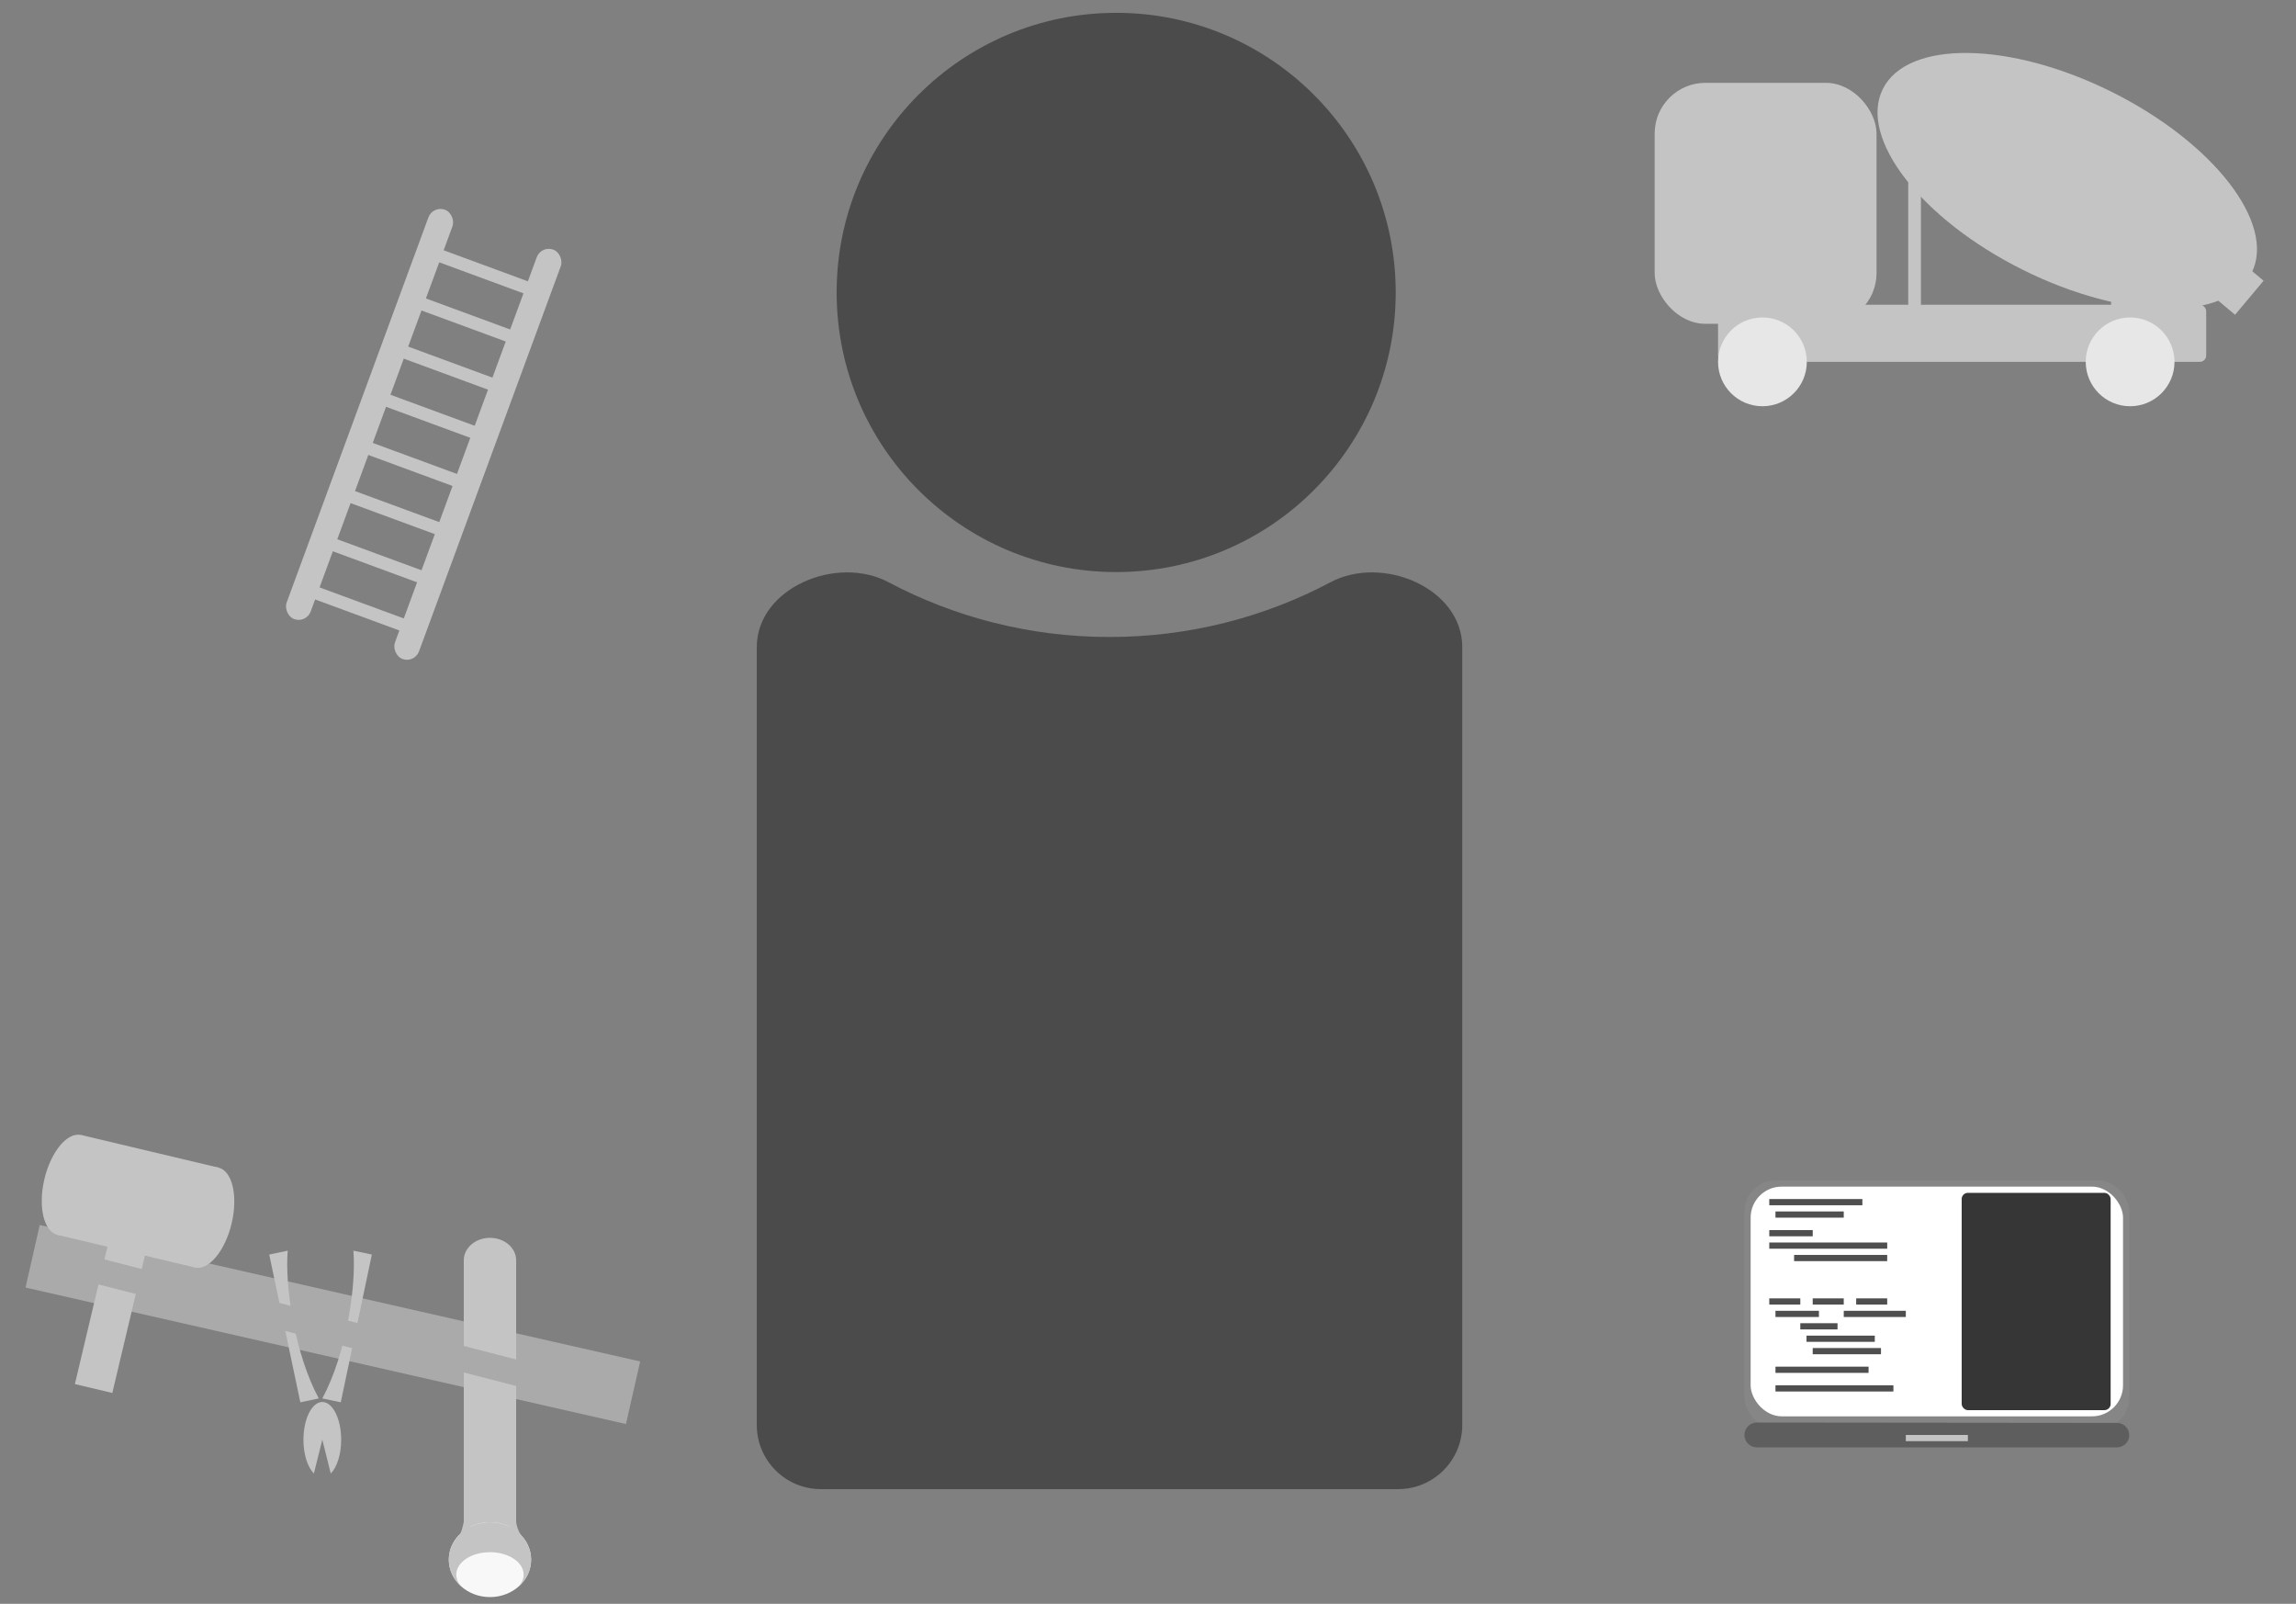 <svg width="179" height="125" viewBox="0 0 179 125" fill="none" xmlns="http://www.w3.org/2000/svg">
<rect x="0" y="0" width="179" height="125" fill="#808080" stroke="none"/>
<rect x="33.747" y="16" width="2" height="34" rx="1" transform="rotate(20.213 33.747 16)" fill="#C4C4C4"/>
<rect x="42.192" y="19.109" width="2" height="34" rx="1" transform="rotate(20.213 42.192 19.109)" fill="#C4C4C4"/>
<rect x="33.649" y="19.161" width="9" height="1" transform="rotate(20.213 33.649 19.161)" fill="#C4C4C4"/>
<rect x="29.503" y="30.422" width="9" height="1" transform="rotate(20.213 29.503 30.422)" fill="#C4C4C4"/>
<rect x="32.267" y="22.915" width="9" height="1" transform="rotate(20.213 32.267 22.915)" fill="#C4C4C4"/>
<rect x="28.121" y="34.175" width="9" height="1" transform="rotate(20.213 28.121 34.175)" fill="#C4C4C4"/>
<rect x="25.356" y="41.683" width="9" height="1" transform="rotate(20.213 25.356 41.683)" fill="#C4C4C4"/>
<rect x="30.885" y="26.668" width="9" height="1" transform="rotate(20.213 30.885 26.668)" fill="#C4C4C4"/>
<rect x="26.739" y="37.929" width="9" height="1" transform="rotate(20.213 26.739 37.929)" fill="#C4C4C4"/>
<rect x="23.975" y="45.437" width="9" height="1" transform="rotate(20.213 23.975 45.437)" fill="#C4C4C4"/>
<rect x="3.098" y="95.475" width="48.003" height="5" transform="rotate(12.802 3.098 95.475)" fill="#AAAAAA"/>
<rect x="6.333" y="88.462" width="11" height="8" transform="rotate(13.35 6.333 88.462)" fill="#C4C4C4"/>
<ellipse cx="16.112" cy="94.894" rx="2" ry="4" transform="rotate(13.35 16.112 94.894)" fill="#C4C4C4"/>
<ellipse cx="5.409" cy="92.354" rx="2" ry="4" transform="rotate(13.35 5.409 92.354)" fill="#C4C4C4"/>
<rect x="9.07" y="94.251" width="3" height="14" transform="rotate(13.35 9.07 94.251)" fill="#C4C4C4"/>
<path d="M20.99 97.778L22.43 97.475C22.198 100.29 23.001 105.575 24.853 108.991L23.414 109.294L20.99 97.778Z" fill="#C4C4C4"/>
<path d="M28.99 97.778L27.551 97.475C27.783 100.29 26.979 105.575 25.127 108.991L26.567 109.294L28.99 97.778Z" fill="#C4C4C4"/>
<path fill-rule="evenodd" clip-rule="evenodd" d="M25.786 114.844C26.268 114.361 26.599 113.363 26.599 112.211C26.599 110.586 25.941 109.269 25.128 109.269C24.316 109.269 23.657 110.586 23.657 112.211C23.657 113.363 23.988 114.36 24.47 114.843L25.128 112.211L25.786 114.844Z" fill="#C4C4C4"/>
<rect x="36.157" y="98.225" width="4.083" height="22.167" fill="#C4C4C4"/>
<ellipse cx="38.199" cy="121.558" rx="3.208" ry="2.917" fill="#F8F8F8"/>
<ellipse cx="38.199" cy="98.225" rx="2.042" ry="1.75" fill="#C4C4C4"/>
<path fill-rule="evenodd" clip-rule="evenodd" d="M40.39 123.688C41.016 123.156 41.407 122.399 41.407 121.558C41.407 119.947 39.971 118.642 38.199 118.642C36.427 118.642 34.99 119.947 34.99 121.558C34.99 122.397 35.38 123.153 36.004 123.686C35.732 123.41 35.573 123.08 35.573 122.725C35.573 121.759 36.749 120.975 38.198 120.975C39.648 120.975 40.823 121.759 40.823 122.725C40.823 123.081 40.664 123.412 40.39 123.688Z" fill="#C4C4C4"/>
<path d="M35.573 120.392C36.097 119.933 36.26 119.548 36.448 118.642" stroke="#C4C4C4" stroke-width="0.583"/>
<path d="M40.823 120.392C40.474 119.933 40.074 119.548 39.948 118.642" stroke="#C4C4C4" stroke-width="0.583"/>
<rect x="34.489" y="104.475" width="7.943" height="2" transform="rotate(14.438 34.489 104.475)" fill="#AAAAAA"/>
<rect x="21.489" y="101.475" width="7.943" height="2" transform="rotate(14.438 21.489 101.475)" fill="#AAAAAA"/>
<rect x="5.489" y="97.475" width="7.943" height="2" transform="rotate(14.438 5.489 97.475)" fill="#AAAAAA"/>
<rect x="129" y="6.456" width="17.298" height="18.781" rx="3.954" fill="#C4C4C4"/>
<rect x="133.942" y="23.754" width="38.056" height="4.448" rx="0.494" fill="#C4C4C4"/>
<ellipse cx="161.167" cy="14.095" rx="16.062" ry="7.751" transform="rotate(26.455 161.167 14.095)" fill="#C4C4C4"/>
<rect x="169.279" y="15.846" width="9.39" height="3.46" transform="rotate(39.993 169.279 15.846)" fill="#C4C4C4"/>
<rect x="148.77" y="13.869" width="0.988" height="10.873" fill="#C4C4C4"/>
<rect x="164.585" y="23.259" width="4.448" height="1.483" fill="#C4C4C4"/>
<circle cx="137.402" cy="28.202" r="3.46" fill="#E7E7E7"/>
<circle cx="166.067" cy="28.202" r="3.46" fill="#E7E7E7"/>
<circle cx="87.019" cy="22.793" r="21.793" fill="#4B4B4B"/>
<path fill-rule="evenodd" clip-rule="evenodd" d="M69.265 45.375C65.207 43.223 59 45.844 59 50.437V111.062C59 113.823 61.239 116.062 64 116.062H109C111.761 116.062 114 113.823 114 111.062V50.437C114 45.844 107.793 43.223 103.735 45.375C98.592 48.102 92.726 49.646 86.5 49.646C80.274 49.646 74.408 48.102 69.265 45.375Z" fill="#4B4B4B"/>
<rect x="136" y="92" width="30" height="19.355" rx="2.419" fill="#868686"/>
<path d="M136 111.839C136 111.305 136.434 110.872 136.968 110.872L165.048 110.9C165.574 110.9 166 111.327 166 111.853V111.853C166 112.38 165.573 112.807 165.047 112.807H136.967C136.433 112.807 136 112.374 136 111.839V111.839Z" fill="#5E5E5E"/>
<rect x="136.483" y="92.484" width="29.032" height="17.903" rx="2.419" fill="white"/>
<rect x="148.581" y="111.839" width="4.839" height="0.484" fill="#C4C4C4"/>
<rect x="152.936" y="92.968" width="11.613" height="16.936" rx="0.484" fill="#363636"/>
<rect x="137.936" y="93.452" width="7.258" height="0.484" fill="#4F4F4F"/>
<rect x="138.419" y="94.419" width="5.323" height="0.484" fill="#4F4F4F"/>
<rect x="137.936" y="95.871" width="3.387" height="0.484" fill="#4F4F4F"/>
<rect x="137.936" y="96.839" width="9.194" height="0.484" fill="#4F4F4F"/>
<rect x="139.871" y="97.807" width="7.258" height="0.484" fill="#4F4F4F"/>
<rect x="137.936" y="101.193" width="2.419" height="0.484" fill="#4F4F4F"/>
<rect x="138.419" y="102.161" width="3.387" height="0.484" fill="#4F4F4F"/>
<rect x="143.742" y="102.161" width="4.839" height="0.484" fill="#4F4F4F"/>
<rect x="140.354" y="103.129" width="2.903" height="0.484" fill="#4F4F4F"/>
<rect x="140.839" y="104.097" width="5.323" height="0.484" fill="#4F4F4F"/>
<rect x="141.322" y="105.064" width="5.323" height="0.484" fill="#4F4F4F"/>
<rect x="138.419" y="106.516" width="7.258" height="0.484" fill="#4F4F4F"/>
<rect x="138.419" y="107.968" width="9.194" height="0.484" fill="#4F4F4F"/>
<rect x="144.71" y="101.193" width="2.419" height="0.484" fill="#4F4F4F"/>
<rect x="141.322" y="101.193" width="2.419" height="0.484" fill="#4F4F4F"/>
</svg>
